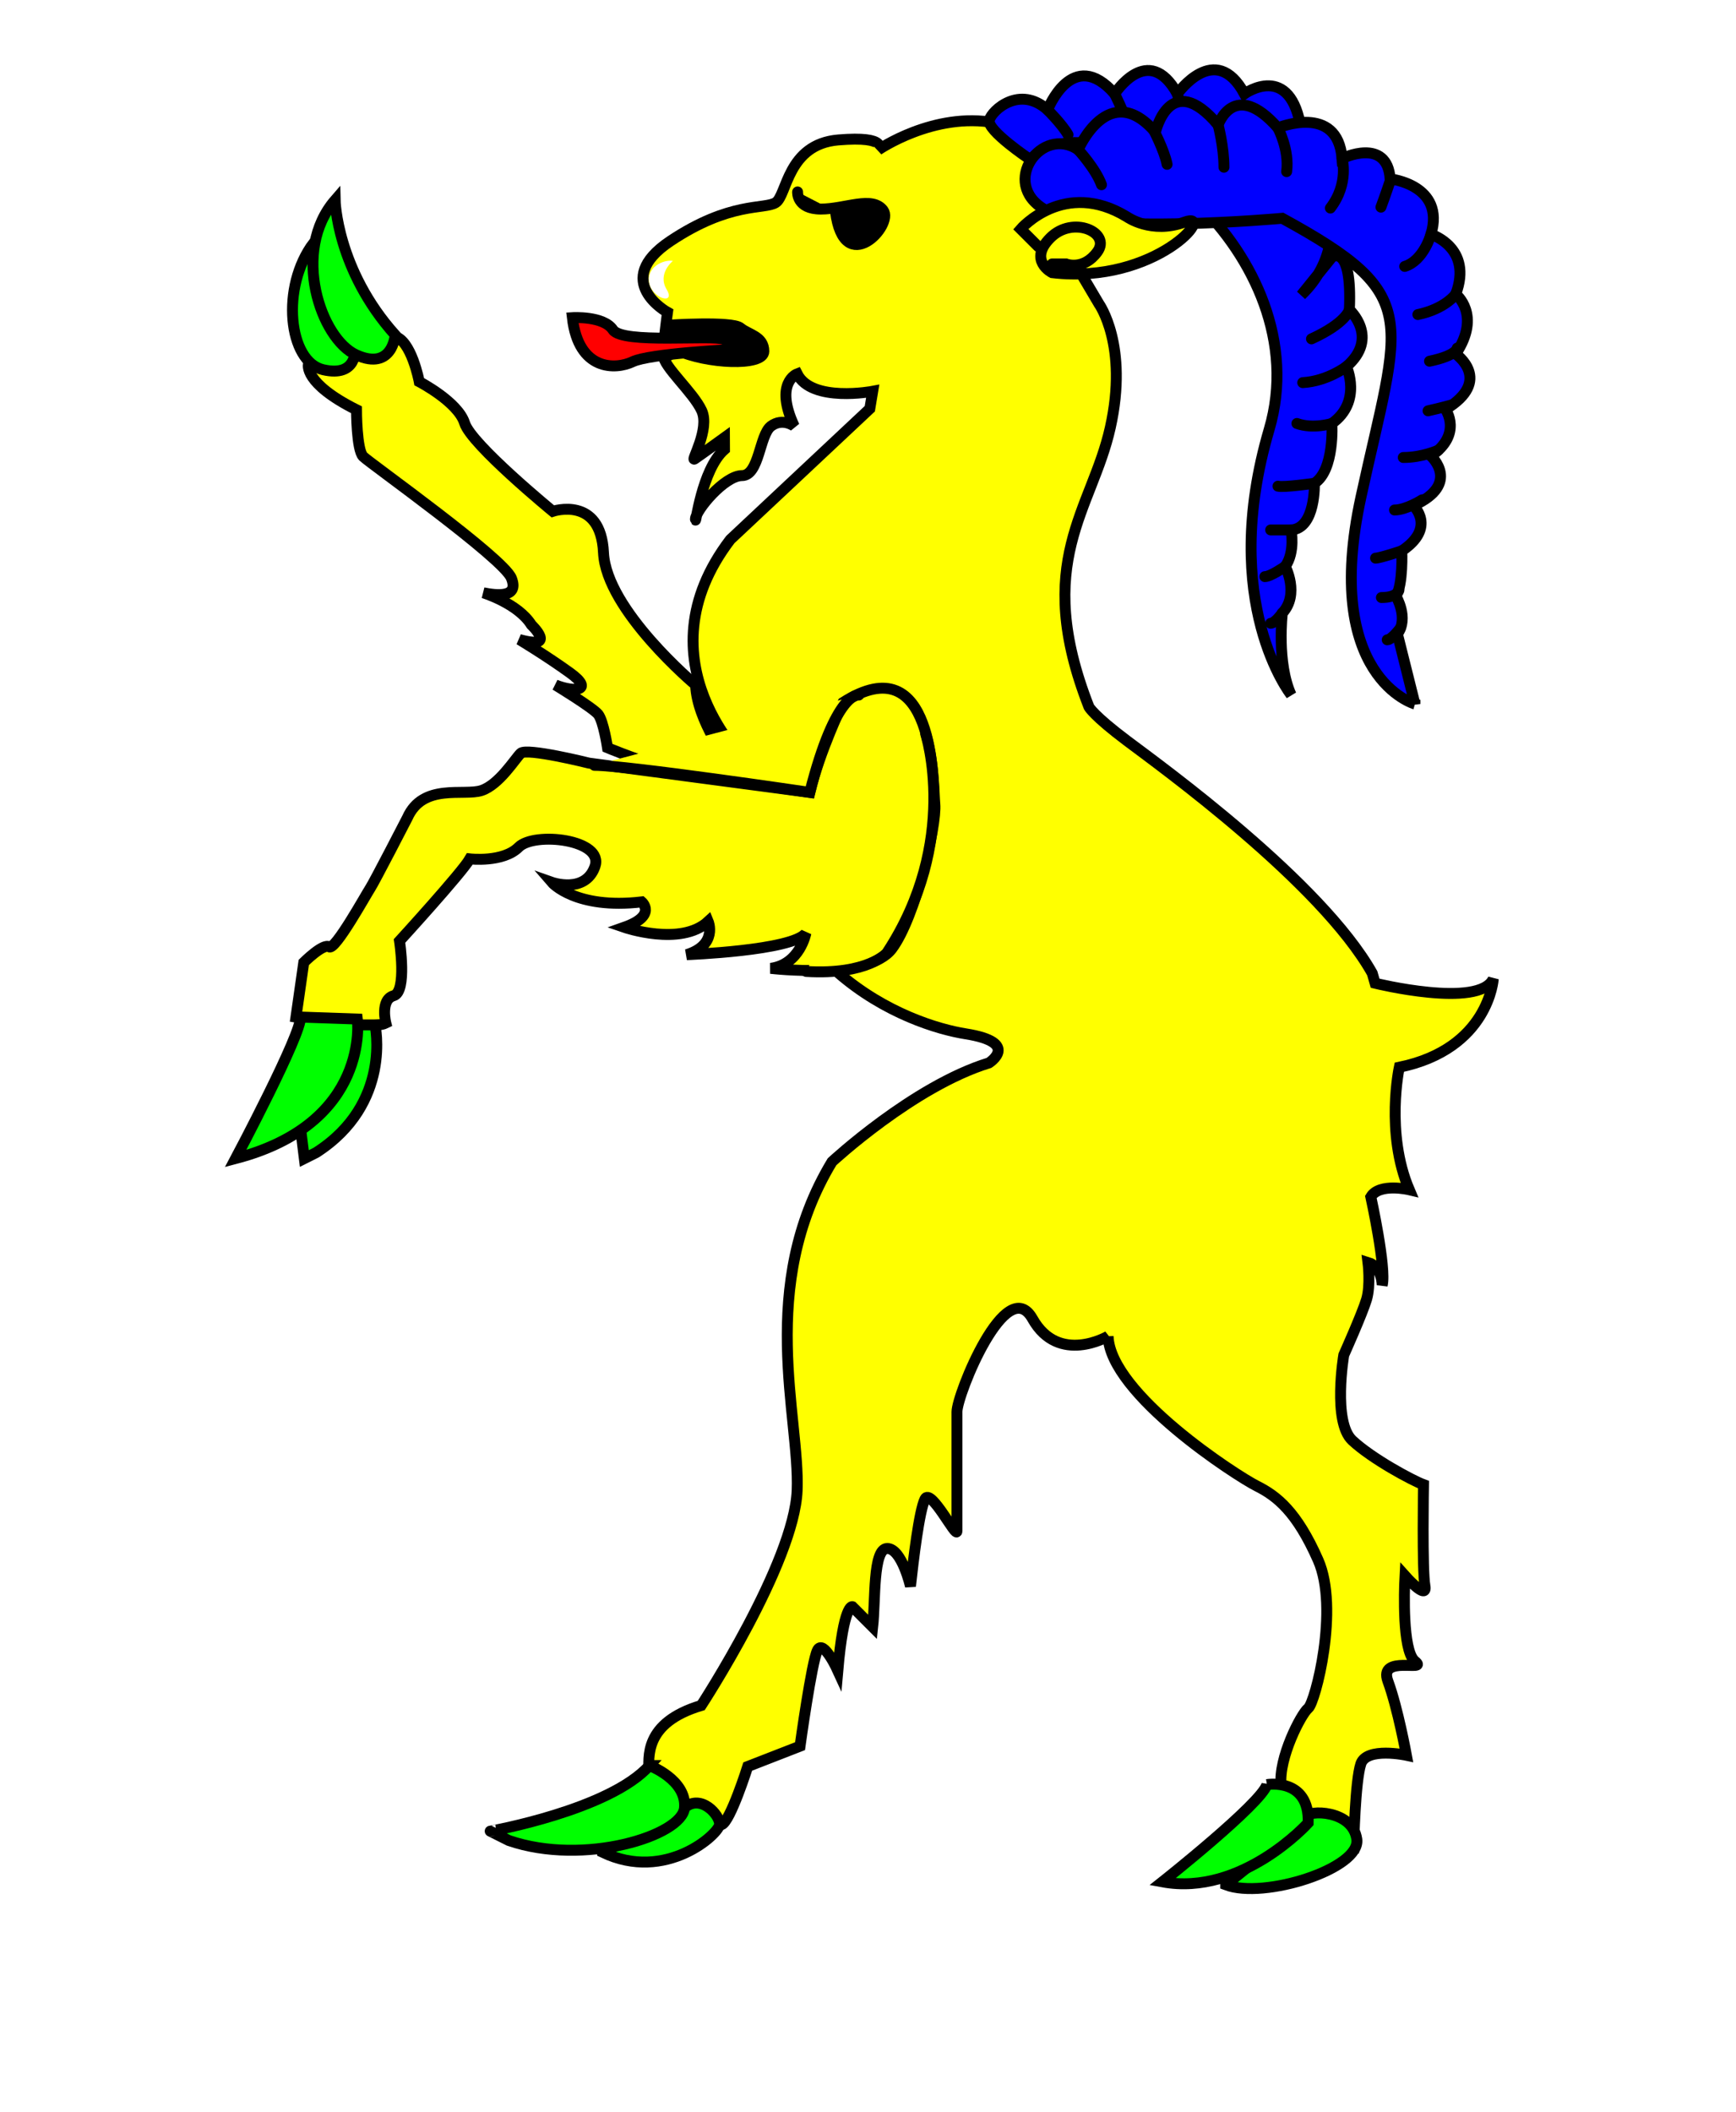 <?xml version="1.0" encoding="UTF-8" standalone="no"?>
<!-- Created with Inkscape (http://www.inkscape.org/) -->
<svg xmlns:dc="http://purl.org/dc/elements/1.1/" xmlns:cc="http://creativecommons.org/ns#" xmlns:rdf="http://www.w3.org/1999/02/22-rdf-syntax-ns#" xmlns:svg="http://www.w3.org/2000/svg" xmlns="http://www.w3.org/2000/svg" version="1.1" width="238.523" height="290.076" viewBox="0 0 238.523 290.076" id="Calque_1" xml:space="preserve"><defs id="defs4227"/><g id="g4074"><g id="g4080"><g id="body" style="stroke-width:1.5"><path d="m 42.377,50.039 c 0,0 -0.734,2.568 6.604,6.237 0,0 0,5.503 0.917,6.421 0.917,0.917 19.262,13.942 20.363,16.694 1.1,2.751 -2.018,2.384 -3.854,2.018 0,0 4.771,1.467 6.604,4.402 0,0 3.67,3.485 -1.65,2.019 0,0 3.669,2.201 6.971,4.585 3.303,2.384 0.735,2.751 -2.017,1.651 0,0 5.136,3.119 5.871,4.035 0.733,0.917 1.284,4.587 1.284,4.587 0,0 12.659,5.319 16.511,3.853 l 0.184,-1.834 c 0,0 -4.404,-5.688 -4.587,-10.64 0,0 -12.291,-10.273 -12.658,-18.161 -0.367,-7.889 -6.971,-5.688 -6.971,-5.688 0,0 -11.19,-9.173 -12.108,-12.107 -0.917,-2.936 -6.237,-5.688 -6.237,-5.688 0,0 -1.101,-5.87 -3.486,-6.239 0,0 -0.917,4.221 -5.503,2.202 -0.001,0 -3.488,3.119 -6.238,1.653 z" id="path4100" style="fill:#ffff00;stroke:#000000;stroke-width:1.5"/><path d="m 152.25,183.506 c 0,0 -6.789,3.992 -10.383,-2.396 -3.594,-6.388 -10.382,10.383 -10.382,12.778 0,2.396 0,15.173 0,16.37 0,1.198 -3.593,-5.989 -4.392,-4.392 -0.799,1.596 -1.598,8.385 -1.996,11.979 0,0 -1.199,-5.19 -3.195,-5.19 -1.996,0 -1.598,7.187 -1.996,10.78 l -2.795,-2.795 c 0,0 -1.198,-0.398 -1.997,8.783 0,0 -1.996,-4.391 -2.794,-2.794 -0.798,1.597 -2.396,13.176 -2.396,13.176 l -7.187,2.796 c 0,0 -2.396,7.586 -3.594,7.985 -1.198,0.4 -9.981,-5.189 -9.981,-7.187 0,-1.998 -0.798,-6.788 7.188,-9.184 0,0 12.777,-19.565 13.176,-29.548 0.399,-9.983 -5.59,-27.95 4.792,-45.119 0,0 11.18,-10.382 21.562,-13.576 0,0 4.392,-2.795 -3.195,-3.994 -7.585,-1.197 -29.147,-8.784 -29.946,-37.133 0,0 -15.173,-13.975 -2.396,-30.745 l 19.167,-17.968 0.398,-2.396 c 0,0 -8.385,1.597 -10.381,-2.396 0,0 -3.195,1.198 -0.4,7.187 0,0 -1.597,-1.198 -3.194,0 -1.597,1.198 -1.597,6.789 -3.993,6.789 -2.396,0 -6.388,4.791 -6.388,5.989 0,1.198 0.798,-6.788 3.992,-9.583 l -0.008,-1.619 c 0,0 -3.521,2.543 -4.107,2.935 -0.587,0.39 2.151,-4.109 0.978,-6.652 -1.173,-2.542 -5.281,-6.064 -5.281,-7.629 0,-1.565 0.587,-5.869 0.587,-5.869 0,0 -7.825,-4.304 0.391,-9.781 8.216,-5.477 12.911,-4.304 14.475,-5.282 1.565,-0.979 1.566,-8.02 8.608,-8.608 7.042,-0.585 5.478,1.37 5.478,1.37 0,0 7.629,-5.281 16.041,-3.716 8.412,1.565 8.607,15.258 8.607,15.258 l 5.672,9.585 c 0,0 4.108,5.673 1.566,17.02 -2.543,11.347 -10.76,18.389 -2.935,38.342 0,0 0.587,1.174 5.282,4.696 4.694,3.522 26.605,19.366 33.646,31.887 l 0.393,1.37 c 0,0 14.279,3.521 16.236,-0.588 0,0 -0.587,9.586 -12.912,12.127 0,0 -1.955,8.999 1.37,16.824 0,0 -4.108,-0.978 -5.282,0.979 0,0 2.152,9.781 1.564,12.128 0,0 0,-2.543 -1.956,-3.13 0,0 0.392,3.13 -0.195,5.086 -0.587,1.957 -3.13,7.631 -3.13,7.631 0,0 -1.564,9.193 1.174,11.735 2.738,2.544 8.216,5.479 9.781,6.064 0,0 -0.196,11.738 0.195,13.891 0.391,2.153 -2.739,-1.369 -2.739,-1.369 0,0 -0.448,7.788 0.749,10.783 0.172,0.429 0.377,0.757 0.621,0.954 1.956,1.566 -5.086,-0.979 -3.717,2.738 1.369,3.717 2.543,10.172 2.543,10.172 0,0 -5.478,-1.172 -6.26,1.176 -0.783,2.345 -0.979,11.15 -0.979,11.15 0,0 -9.586,-4.5 -9.977,-8.218 -0.392,-3.717 2.738,-9.78 3.717,-10.563 0.979,-0.782 4.304,-13.693 1.369,-20.345 -2.934,-6.651 -5.673,-8.802 -8.411,-10.172 -2.739,-1.368 -20.163,-12.593 -20.448,-20.576 z" id="path4104" style="fill:#ffff00;stroke:#000000;stroke-width:1.5"/><g id="g4108" style="fill:#ffff00;stroke:#000000;stroke-width:1.5"><path d="m 41.737,132.178 -1.074,7.518 c 0,0 10.201,1.878 12.348,0.804 0,0 -0.805,-3.222 1.074,-3.757 1.879,-0.538 0.806,-7.517 0.806,-7.517 0,0 8.589,-9.396 9.664,-11.275 0,0 4.563,0.538 6.711,-1.61 2.147,-2.147 11.811,-1.074 10.469,2.685 -1.343,3.758 -5.906,2.149 -5.906,2.149 0,0 3.222,3.757 12.349,2.683 0,0 2.147,1.88 -2.417,3.49 0,0 7.785,2.685 11.544,-0.804 0,0 1.341,3.22 -2.954,4.563 0,0 14.496,-0.537 16.375,-2.953 0,0 -0.805,4.294 -4.832,4.832 0,0 13.422,1.611 16.643,-2.684 3.223,-4.295 6.176,-16.911 5.906,-19.865 -0.269,-2.953 0,-22.011 -12.616,-13.958 0,0 -3.222,6.71 -4.563,12.347 l -30.333,-4.025 c 0,0 -8.59,-2.147 -9.396,-1.342 -0.805,0.805 -2.953,4.295 -5.368,5.101 -2.417,0.805 -8.053,-1.075 -10.201,3.758 0,0 -4.563,8.859 -5.1,9.664 -0.538,0.805 -4.833,8.59 -5.638,8.052 -0.807,-0.54 -3.491,2.144 -3.491,2.144 z" id="path4110" style="fill:#ffff00;stroke:#000000;stroke-width:1.5"/><path d="m 117.994,95.455 c 0,0 -3.132,-0.732 -6.73,13.368 0,0 -25.163,-3.719 -29.59,-3.719" id="path4112" style="fill:#ffff00;stroke:#000000;stroke-width:1.5;stroke-linecap:round"/><path d="m 127.188,100.79 c 0,0 4.767,14.758 -5.335,30.078 0,0 -2.583,3.053 -11.081,2.544" id="path4114" style="fill:#ffff00;stroke:#000000;stroke-width:1.5;stroke-linecap:round"/></g></g><g id="horned" style="fill:#0000ff;stroke-width:1.5"><g id="g4124" style="fill:#0000ff;stroke-width:1.5">
								<path d="m 141.534,21.898 c 0,0 -6.01,-4.006 -5.608,-5.408 0.4,-1.402 4.206,-4.807 8.012,-1.402 0,0 3.405,-8.814 9.215,-2.203 0,0 4.607,-7.212 8.613,0 0,0 5.208,-7.413 9.215,0 0,0 6.409,-4.607 7.813,5.008 0,0 9.414,13.621 0,22.635 0,0 3.404,-4.207 4.206,-5.208 0,0 2.805,-2.003 2.403,7.212 0,0 4.207,3.806 -0.4,7.812 0,0 2.203,4.807 -2.003,7.813 0,0 0.401,6.409 -2.403,8.213 0,0 0.2,6.209 -3.205,6.41 0,0 0.601,3.005 -0.801,5.008 0,0 2.002,3.807 -0.4,6.41 0,0 -0.802,6.811 1.201,11.218 0,0 -10.016,-12.619 -3.005,-36.457 7.009,-23.84 -22.438,-46.876 -32.853,-37.061 z" id="path4126" style="fill:#0000ff;stroke:#000000;stroke-width:1.5;stroke-linecap:round"/>
								<path d="m 143.938,15.088 c 0,0 2.004,2.003 2.805,3.406" id="path4128" style="fill:#0000ff;stroke:#000000;stroke-width:1.5;stroke-linecap:round"/>
								<path d="m 153.152,12.885 c 0,0 1.203,2.404 1.803,4.207" id="path4130" style="fill:#0000ff;stroke:#000000;stroke-width:1.5;stroke-linecap:round"/>
								
									<line x1="161.766" y1="12.885" x2="162.367" y2="15.088" id="line4132" style="fill:#0000ff;stroke:#000000;stroke-width:1.5;stroke-linecap:round"/>
								<path d="m 185.402,42.532 c 0,0 -0.4,1.802 -5.207,4.006" id="path4134" style="fill:#0000ff;stroke:#000000;stroke-width:1.5;stroke-linecap:round"/>
								<path d="m 185.002,50.343 c 0,0 -2.604,2.003 -6.01,2.204" id="path4136" style="fill:#0000ff;stroke:#000000;stroke-width:1.5;stroke-linecap:round"/>
								<path d="m 182.999,58.156 c 0,0 -2.604,0.8 -4.808,0" id="path4138" style="fill:#0000ff;stroke:#000000;stroke-width:1.5;stroke-linecap:round"/>
								<path d="m 180.596,66.369 c 0,0 -4.207,0.602 -5.008,0.4" id="path4140" style="fill:#0000ff;stroke:#000000;stroke-width:1.5;stroke-linecap:round"/>
								<path d="m 177.391,72.778 c 0,0 -2.004,0 -2.805,0" id="path4142" style="fill:#0000ff;stroke:#000000;stroke-width:1.5;stroke-linecap:round"/>
								<path d="m 176.59,77.786 c 0,0 -2.004,1.403 -2.805,1.403" id="path4144" style="fill:#0000ff;stroke:#000000;stroke-width:1.5;stroke-linecap:round"/>
								<path d="m 176.189,84.196 c 0,0 -1.003,1.403 -1.604,1.403" id="path4146" style="fill:#0000ff;stroke:#000000;stroke-width:1.5;stroke-linecap:round"/>
							</g><g id="g4148" style="fill:#0000ff;stroke-width:1.5">
								<path d="m 194.41,96.683 c 0,0 -12.82,-3.606 -7.412,-28.445 5.408,-24.84 8.613,-27.644 -10.818,-38.26 0,0 -26.44,2.404 -32.65,-1.203 -6.21,-3.604 -0.4,-11.617 4.607,-8.212 0,0 4.205,-9.815 10.616,-2.404 0,0 2.004,-8.813 8.614,-1.001 0,0 2.203,-6.41 8.213,0.4 0,0 8.213,-3.406 8.813,4.207 0,0 6.21,-3.005 6.61,2.804 0,0 7.612,0.802 5.609,7.612 0,0 5.809,1.803 3.404,8.214 0,0 3.605,2.804 0,8.213 0,0 5.208,3.605 -1.402,7.611 0,0 2.404,3.406 -2.002,6.411 0,0 4.206,3.806 -2.404,6.811 0,0 3.205,3.004 -1.602,6.209 0,0 0.199,4.607 -0.803,6.21 0,0 1.803,3.005 0.201,5.208 l 2.406,9.615 z" id="path4150" style="fill:#0000ff;stroke:#000000;stroke-width:1.5;stroke-linecap:round"/>
								<path d="m 148.137,20.563 c 0,0 2.403,2.604 3.205,4.808" id="path4152" style="fill:#0000ff;stroke:#000000;stroke-width:1.5;stroke-linecap:round"/>
								<path d="m 158.354,17.558 c 0,0 1.602,3.005 2.002,5.008" id="path4154" style="fill:#0000ff;stroke:#000000;stroke-width:1.5;stroke-linecap:round"/>
								<path d="m 167.367,17.157 c 0,0 0.801,3.004 0.801,5.809" id="path4156" style="fill:#0000ff;stroke:#000000;stroke-width:1.5;stroke-linecap:round"/>
								<path d="m 175.58,17.558 c 0,0 1.602,3.005 1.201,6.01" id="path4158" style="fill:#0000ff;stroke:#000000;stroke-width:1.5;stroke-linecap:round"/>
								<path d="m 184.394,21.764 c 0,0 1.002,3.406 -1.603,6.811" id="path4160" style="fill:#0000ff;stroke:#000000;stroke-width:1.5;stroke-linecap:round"/>
								<path d="m 190.939,25.042 c 0,0 -0.6,1.803 -1.2,3.407" id="path4162" style="fill:#0000ff;stroke:#000000;stroke-width:1.5;stroke-linecap:round"/>
								<path d="m 196.613,32.18 c 0,0 -1.002,3.606 -3.606,4.407" id="path4164" style="fill:#0000ff;stroke:#000000;stroke-width:1.5;stroke-linecap:round"/>
								<path d="m 200.018,40.394 c 0,0 -1.402,2.002 -5.207,2.804" id="path4166" style="fill:#0000ff;stroke:#000000;stroke-width:1.5;stroke-linecap:round"/>
								<path d="m 200.218,47.805 c 0,0 0,1.001 -3.806,1.802" id="path4168" style="fill:#0000ff;stroke:#000000;stroke-width:1.5;stroke-linecap:round"/>
								<path d="m 199.417,55.617 c 0,0 -1.401,0.4 -3.205,0.801" id="path4170" style="fill:#0000ff;stroke:#000000;stroke-width:1.5;stroke-linecap:round"/>
								<path d="m 197.615,61.828 c 0,0 -2.205,1 -4.809,1" id="path4172" style="fill:#0000ff;stroke:#000000;stroke-width:1.5;stroke-linecap:round"/>
								<path d="m 195.41,68.638 c 0,0 -2.203,1.402 -3.807,1.402" id="path4174" style="fill:#0000ff;stroke:#000000;stroke-width:1.5;stroke-linecap:round"/>
								<path d="m 192.607,75.648 c 0,0 -3.006,1.002 -3.607,1.002" id="path4176" style="fill:#0000ff;stroke:#000000;stroke-width:1.5;stroke-linecap:round"/>
								<path d="m 192.205,81.059 c 0,0 -0.199,1 -2.403,1" id="path4178" style="fill:#0000ff;stroke:#000000;stroke-width:1.5;stroke-linecap:round"/>
								<path d="m 192.406,86.266 c 0,0 -1.203,1.602 -1.803,1.602" id="path4180" style="fill:#0000ff;stroke:#000000;stroke-width:1.5;stroke-linecap:round"/>
							</g>
						</g><g id="hooved" style="fill:#00ff00;stroke-width:1.5"><path d="m 43.11,33.344 c 0,0 -0.366,7.338 5.688,14.493 0,0 0.368,4.036 -4.402,2.936 C 39.625,49.672 38.525,39.398 43.11,33.344 z" id="path4096" style="fill:#00ff00;stroke:#000000;stroke-width:1.5"/><path d="m 46.045,27.474 c 0,0 0.184,9.54 8.255,18.529 0,0 -0.365,4.954 -5.319,2.751 -4.953,-2.2 -8.989,-14.308 -2.936,-21.28 z" id="path4098" style="fill:#00ff00;stroke:#000000;stroke-width:1.5"/><g id="g4116" style="fill:#00ff00;stroke-width:1.5">
										<path d="m 48.828,140.755 h 2.699 c 0,0 2.428,10.791 -8.094,17.536 l -1.618,0.811 -0.539,-4.318" id="path4118" style="fill:#00ff00;stroke:#000000;stroke-width:1.5"/>
										<path d="m 41.275,139.676 7.823,0.27 c 0,0 1.889,14.298 -16.726,19.156 0,0 9.172,-17.268 8.903,-19.426 z" id="path4120" style="fill:#00ff00;stroke:#000000;stroke-width:1.5"/>
									</g><g id="g4182" style="fill:#00ff00;stroke-width:1.5">
							<path d="m 82.792,254.373 c 0,0 9.008,-4.182 11.259,-6.113 2.252,-1.932 4.826,0.964 4.826,2.252 0,1.287 -7.399,8.043 -16.085,3.861 z" id="path4184" style="fill:#00ff00;stroke:#000000;stroke-width:1.5"/>
							<path d="m 89.226,242.468 c 0,0 5.147,1.93 4.826,5.792 -0.321,3.86 -13.834,8.043 -24.129,4.504 l -2.572,-1.288 c -0.001,0 16.405,-2.895 21.875,-9.008 z" id="path4186" style="fill:#00ff00;stroke:#000000;stroke-width:1.5"/>
						</g><g id="g4188" style="fill:#00ff00;stroke-width:1.5">
							<path d="m 168.412,258.84 c 0,0 10.52,-8.295 10.926,-9.307 0.403,-1.012 6.475,-1.013 7.081,3.034 0.607,4.049 -12.747,8.297 -18.007,6.273 z" id="path4190" style="fill:#00ff00;stroke:#000000;stroke-width:1.5"/>
							<path d="m 174.076,245.081 c 0,0 5.868,-1.013 5.665,5.261 0,0 -9.104,10.117 -20.03,8.095 0,0 13.557,-10.725 14.365,-13.356 z" id="path4192" style="fill:#00ff00;stroke:#000000;stroke-width:1.5"/>
						</g></g><path d="m 109.588,26.361 c 0,0 -0.167,2.352 3.191,2.352 3.359,0 7.053,-1.849 8.565,0.167 1.512,2.016 -5.375,9.406 -6.549,0.168" id="path4194" style="fill:#000000;stroke:#000000;stroke-width:1.5;stroke-linecap:round"/><path d="m 121.046,30.543 c -0.005,1.241 -1.312,2.24 -2.918,2.233 -1.605,-0.007 -2.902,-1.019 -2.897,-2.258 0.005,-1.242 1.311,-2.241 2.917,-2.235 1.606,0.008 2.903,1.02 2.898,2.26 z" id="path4215" style="fill:url(#radialGradient4407);stroke-width:1.5"/><path d="m 142.642,33.856 -2.396,-2.396 c 0,0 5.986,-6.943 14.605,-1.676 0,0 3.353,2.394 7.902,0.718 4.549,-1.676 -3.832,8.62 -18.197,6.944 0,0 -3.352,-1.676 -0.24,-4.789 3.113,-3.113 8.381,-0.718 6.465,1.915 -1.914,2.633 -4.309,1.676 -4.309,1.676 h -1.916" id="path4217" style="fill:#ffff00;stroke:#000000;stroke-width:1.5;stroke-linecap:round"/><path d="m 92.458,35.828 c 0,0 -2.17,1.737 -0.868,3.909 1.302,2.171 -1.956,1.303 -2.389,-0.869 -0.434,-2.171 1.955,-3.257 3.257,-3.04 z" id="path4219" style="fill:#ffffff;stroke-width:1.5"/><path d="m 91.872,44.654 c 0,0 8.717,-0.569 9.854,0.379 1.137,0.948 3.222,1.137 3.222,3.222 0,2.085 -7.959,1.706 -11.939,-0.189 l -1.137,0.758" id="path4221" style="fill:#000000;stroke:#000000;stroke-width:1.5;stroke-linecap:round"/><g id="tongued" style="stroke-width:1.5"><path d="m 100.514,48 c 0,0 -11.262,0.559 -13.589,1.675 -2.328,1.117 -7.447,1.304 -8.285,-6.05 0,0 4.283,-0.279 5.585,1.676 1.303,1.955 13.589,0.651 15.264,1.302 0,0 1.675,0.187 4.096,0.838 2.42,0.652 -3.071,0.559 -3.071,0.559 z" id="path4223" style="fill:#ff0000;stroke:#000000;stroke-width:1.5"/></g></g></g></svg>
